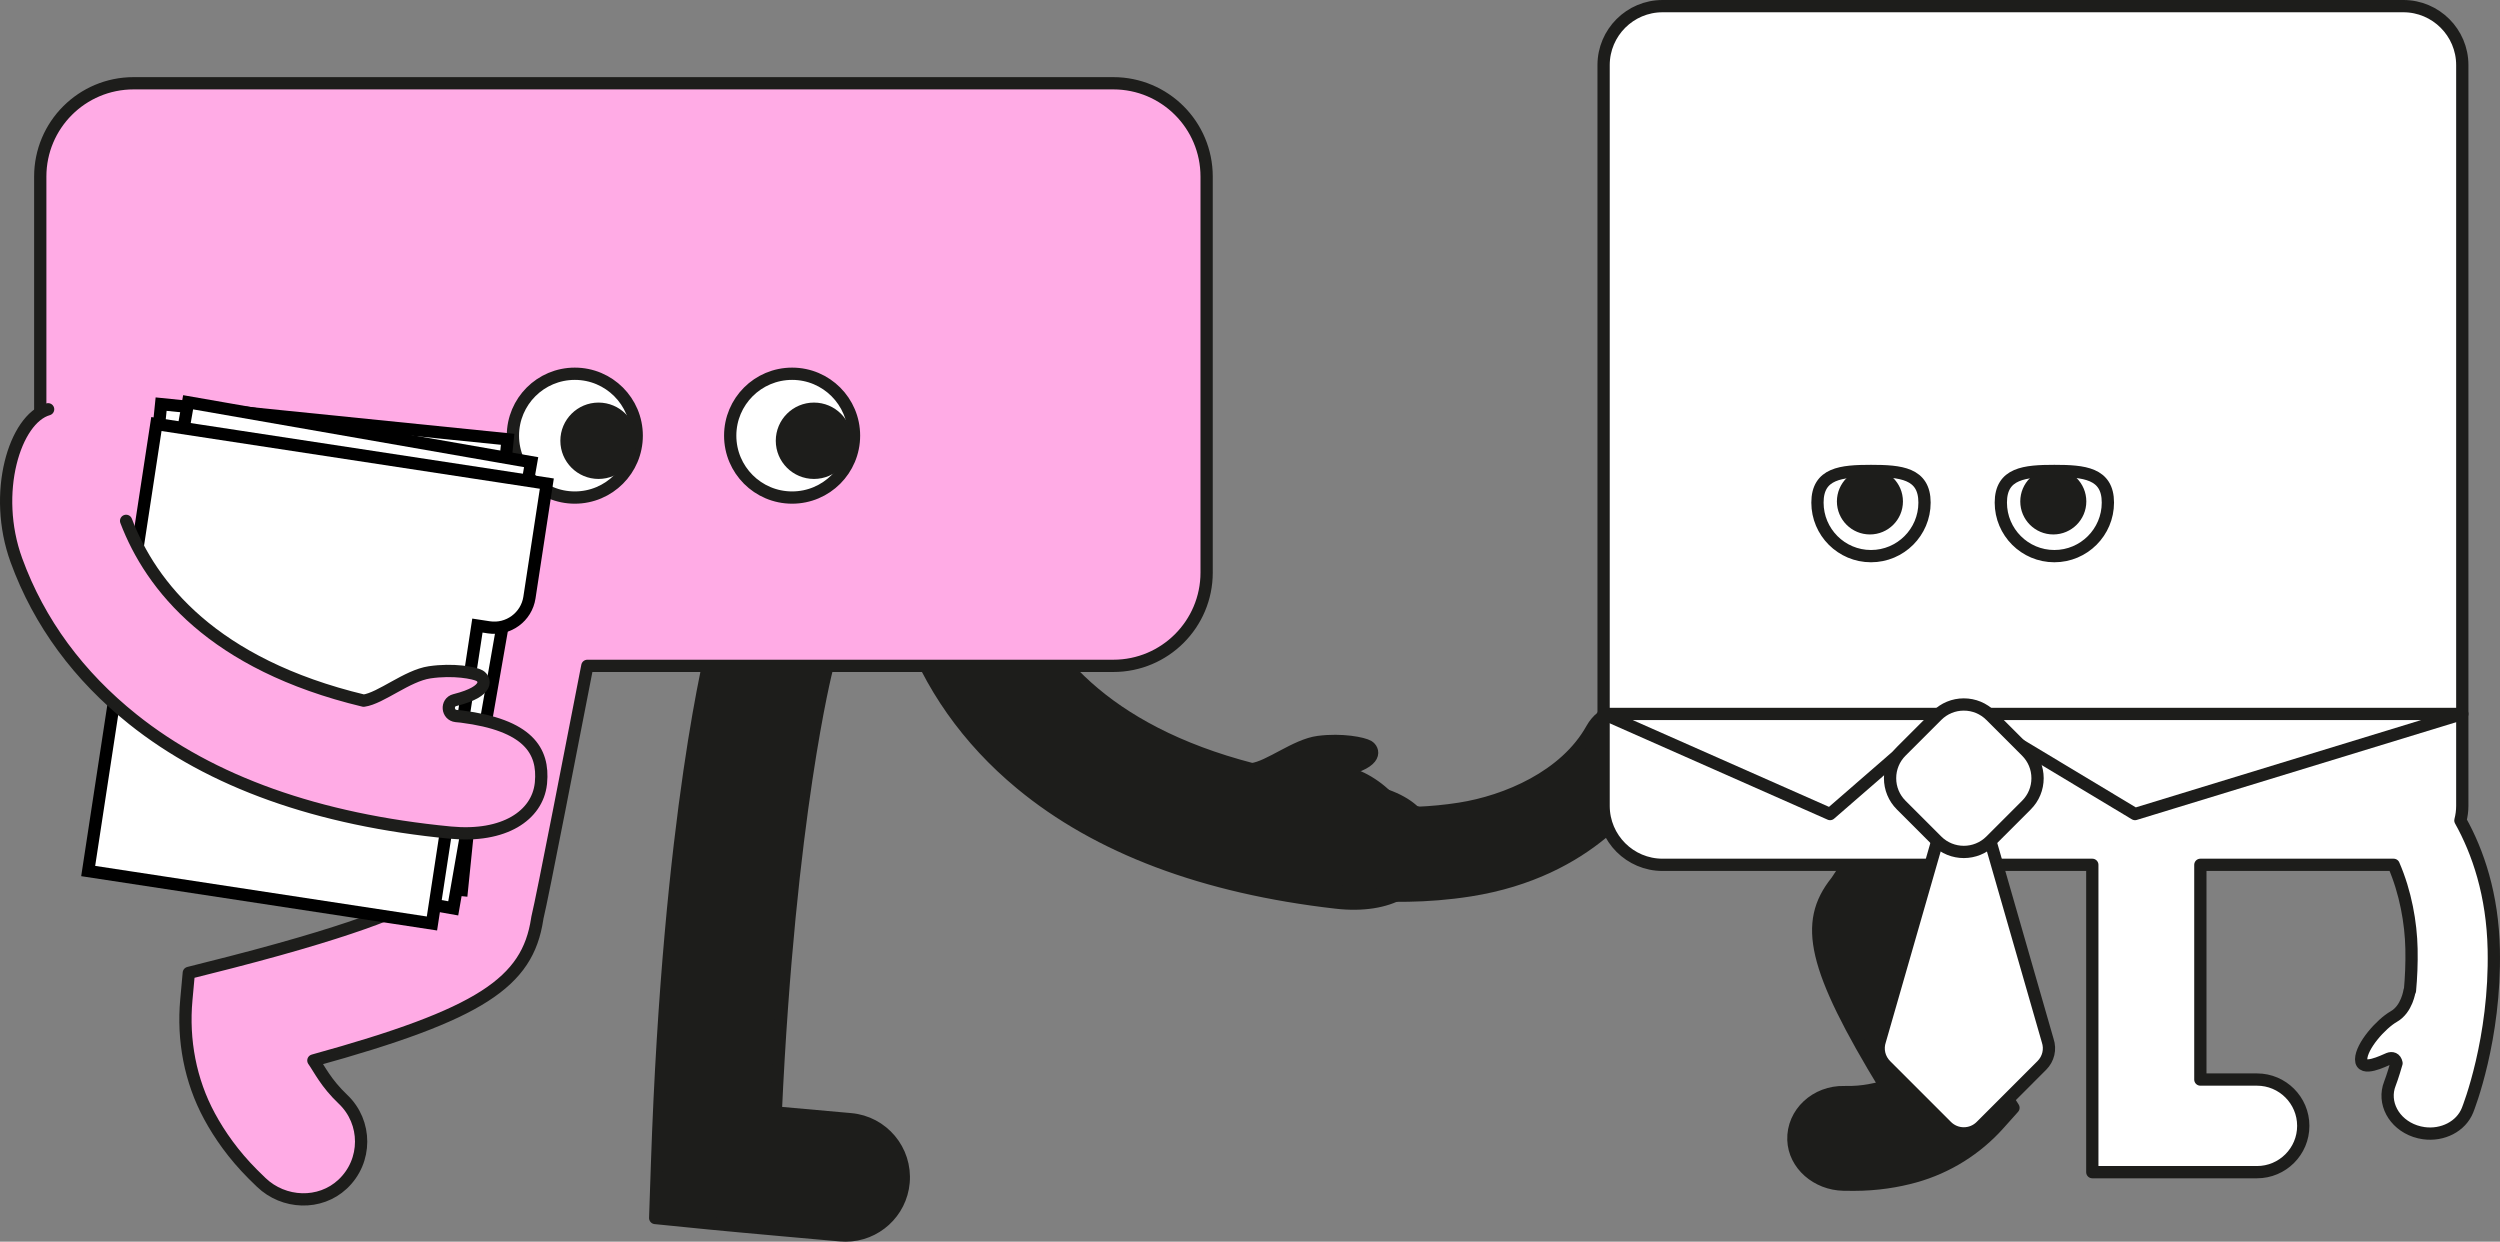 <?xml version="1.0" encoding="iso-8859-1"?>
<!-- Generator: Adobe Illustrator 25.4.0, SVG Export Plug-In . SVG Version: 6.00 Build 0)  -->
<svg version="1.1" id="Calque_1" xmlns="http://www.w3.org/2000/svg" xmlns:xlink="http://www.w3.org/1999/xlink" x="0px" y="0px"
	 width="407.5px" height="202.395px" viewBox="0 0 407.5 202.395" enable-background="new 0 0 407.5 202.395" xml:space="preserve">
<rect x="0" y="0" width="407.5" height="202.395" fill="#808080" stroke="none"/>
<g>
	
		<path fill="#1D1D1B" stroke="#1D1D1B" stroke-width="2" stroke-linecap="round" stroke-linejoin="round" stroke-miterlimit="10" d="
		M137.834,201.395c4.868,0,9.014-3.721,9.452-8.662c0.463-5.226-3.398-9.838-8.625-10.301c-0.103-0.009-6.382-0.566-12.215-1.094
		c2.241-48.662,8.274-72.112,8.338-72.357c1.333-5.069-1.69-10.266-6.757-11.606c-5.067-1.338-10.26,1.669-11.608,6.734
		c-0.3,1.128-7.376,28.29-9.32,85.534l-0.302,8.89l8.852,0.885c4.292,0.429,20.641,1.878,21.335,1.939
		C137.27,201.383,137.554,201.395,137.834,201.395z"/>
	
		<path fill="#1D1D1B" stroke="#1D1D1B" stroke-width="2" stroke-linecap="round" stroke-linejoin="round" stroke-miterlimit="10" d="
		M166.387,127.74c-8.668-7.184-14.898-16.016-18.516-26.25c-1.839-5.195,1.114-10.919,6.549-12.358
		c4.806-1.272,9.759,1.575,11.445,6.251c3.858,10.704,13.716,23.653,38.201,29.99c2.811-0.341,7.14-3.952,10.827-4.43
		c3.865-0.501,7.316,0.209,8.137,0.697c0.822,0.489,1.819,2.52-4.06,3.894c-0.02,0.005-0.041,0.01-0.061,0.014
		c-1.419,0.339-1.275,2.419,0.173,2.595c0.289,0.035,0.581,0.06,0.873,0.102c10.833,1.563,13.356,5.805,12.766,11.018
		c-0.007,0.061-0.015,0.121-0.023,0.181c-0.678,5.118-6.104,8.679-14.882,7.68C196.266,144.672,178.961,138.163,166.387,127.74z"/>
	
		<path fill="#FFABE5" stroke="#1D1D1B" stroke-width="2" stroke-linecap="round" stroke-linejoin="round" stroke-miterlimit="10" d="
		M181.475,13.573H21.767c-8.397,0-15.205,6.807-15.205,15.205V93.33c0,8.397,6.807,15.205,15.205,15.205H76.41
		c-2.496,12.803-6.663,34.113-7.281,36.579c-0.098,0.394-0.172,0.757-0.23,1.08c-1.902,1.314-8.626,4.814-31.297,10.662
		l-6.827,1.729l-0.401,4.393c-0.599,6.55,0.639,13.169,3.766,18.956c1.645,3.044,3.922,6.303,7.07,9.455
		c0.445,0.445,0.905,0.896,1.382,1.352c3.667,3.512,9.552,3.75,13.258,0.278c4.023-3.769,3.994-10.095,0.063-13.829
		c-2.813-2.671-3.834-4.918-4.833-6.33c27.289-7.529,34.906-12.734,36.476-23.026l0.036-0.231
		c0.838-3.378,5.913-29.635,8.145-41.067h85.738c8.397,0,15.205-6.807,15.205-15.205V28.777
		C196.68,20.38,189.872,13.573,181.475,13.573z"/>
	<g>
		<g>
			
				<circle fill="#FFFFFF" stroke="#1D1D1B" stroke-width="2" stroke-linecap="round" stroke-linejoin="round" stroke-miterlimit="10" cx="93.695" cy="71.012" r="10.09"/>
			<circle fill="#1D1D1B" cx="97.561" cy="71.844" r="6.224"/>
		</g>
		<g>
			
				<circle fill="#FFFFFF" stroke="#1D1D1B" stroke-width="2" stroke-linecap="round" stroke-linejoin="round" stroke-miterlimit="10" cx="129.114" cy="71.012" r="10.09"/>
			<circle fill="#1D1D1B" cx="132.676" cy="71.844" r="6.224"/>
		</g>
	</g>
	<g>
		
			<rect x="22.41" y="68.562" transform="matrix(-0.995 -0.101 0.101 -0.995 90.66 215.553)" fill="#FFFFFF" stroke="#000000" stroke-width="2" stroke-miterlimit="10" width="56.765" height="73.834"/>
		
			<rect x="23.921" y="69.876" transform="matrix(-0.985 -0.172 0.172 -0.985 85.421 221.002)" fill="#FFFFFF" stroke="#000000" stroke-width="2" stroke-miterlimit="10" width="56.765" height="73.834"/>
		<path fill="#FFFFFF" stroke="#000000" stroke-width="2" stroke-miterlimit="10" d="M25.491,69.117l63.642,9.711l-2.835,18.578
			c-0.481,3.155-3.44,5.331-6.596,4.849l-1.885-0.288l-7.409,48.56l-56.034-8.55L25.491,69.117z"/>
	</g>
	
		<path fill="#FFABE5" stroke="#1D1D1B" stroke-width="2" stroke-linecap="round" stroke-linejoin="round" stroke-miterlimit="10" d="
		M20.556,84.899c4.047,10.635,14.132,23.407,38.725,29.31c2.804-0.391,7.069-4.078,10.747-4.621
		c3.855-0.569,7.318,0.079,8.148,0.553c0.83,0.474,1.863,2.487-3.991,3.965c-0.02,0.005-0.041,0.01-0.061,0.015
		c-1.413,0.364-1.232,2.441,0.219,2.591c0.29,0.03,0.582,0.05,0.875,0.087c10.859,1.371,13.457,5.568,12.959,10.791
		c-0.006,0.061-0.012,0.121-0.019,0.182c-0.587,5.13-5.95,8.786-14.743,7.942c-21.59-2.072-39.007-8.275-51.765-18.474
		c-8.793-7.03-15.262-15.719-18.977-25.918c-4.005-10.995-0.239-23.076,5.17-24.61"/>
	<g>
		
			<path fill="#1D1D1B" stroke="#1D1D1B" stroke-width="2" stroke-linecap="round" stroke-linejoin="round" stroke-miterlimit="10" d="
			M300.48,193.096c-4.328-0.089-8.016-3.26-8.156-7.289c-0.151-4.373,3.682-7.907,8.302-7.794c3.306,0.081,5.276-0.606,6.729-0.837
			c-11.901-19.548-13.352-26.746-8.091-33.402l0.117-0.15c1.932-2.983,17.253-26.066,17.911-27.058
			c2.352-3.543,7.341-4.64,11.146-2.45c3.804,2.19,4.982,6.837,2.631,10.379c-0.162,0.245-16.259,24.497-17.858,26.979
			c-0.179,0.276-0.353,0.521-0.512,0.735c0.353,1.805,2.294,7.545,12.426,23.556l3.071,4.804l-2.407,2.69
			c-3.59,4.011-8.327,7.029-13.7,8.52c-2.827,0.784-6.164,1.334-9.962,1.334C301.592,193.113,301.043,193.107,300.48,193.096z
			 M312.135,152.926h0.008H312.135z"/>
		
			<path fill="#1D1D1B" stroke="#1D1D1B" stroke-width="2" stroke-linecap="round" stroke-linejoin="round" stroke-miterlimit="10" d="
			M267.692,116.701c2.792,1.974,3.634,6.123,1.881,9.264c-2.071,3.713-10.351,16.069-29.957,19.16
			c-14.374,2.266-26.016-0.579-26.504-0.701c-2.78-0.696-4.669-3.469-4.669-6.549c0-0.479,0.046-0.966,0.141-1.453
			c0.707-3.619,3.889-5.909,7.105-5.12c0.035,0.008,1.306,0.312,3.462,0.618c0.782-0.274,0.82-0.859,0.543-1.358
			c-0.394-0.71-2.839-4.173-0.71-4.439c2.129-0.266,6.15,2.397,7.648,4.35c1.498,1.953,4.494,1.953,4.494,1.953l0.019,0.065
			c2.153-0.094,4.443-0.302,6.815-0.676c7.556-1.191,17.172-5.231,21.503-12.996C261.216,115.675,264.9,114.727,267.692,116.701z"/>
		
			<path fill="#FFFFFF" stroke="#1D1D1B" stroke-width="2" stroke-linecap="round" stroke-linejoin="round" stroke-miterlimit="10" d="
			M406.485,154.803c-0.187-8.988-2.572-15.924-5.44-21.067c0.195-0.761,0.309-1.554,0.309-2.375V10.606
			c0-5.297-4.31-9.606-9.606-9.606H270.993c-5.297,0-9.606,4.31-9.606,9.606V131.36c0,5.297,4.31,9.606,9.606,9.606h70.053v50.097
			h26.838c4.169,0,7.548-3.379,7.548-7.548s-3.38-7.548-7.548-7.548h-9.226v-35h31.507c1.952,4.496,2.82,9.455,2.908,13.677
			c0.05,2.401-0.054,4.698-0.252,6.844l-0.067,0.01c0,0-0.405,2.969-2.543,4.189c-2.138,1.22-5.32,4.845-5.344,6.99
			c-0.024,2.146,3.737,0.192,4.494-0.103c0.532-0.207,1.106-0.091,1.272,0.721c-0.595,2.095-1.067,3.313-1.08,3.346
			c-1.216,3.08,0.622,6.542,4.113,7.732c0.47,0.16,0.946,0.271,1.421,0.336c3.052,0.417,6.055-1.08,7.12-3.741
			C402.394,180.502,406.787,169.351,406.485,154.803z"/>
		<g>
			<g>
				
					<path fill="#FFFFFF" stroke="#1D1D1B" stroke-width="2" stroke-linecap="round" stroke-linejoin="round" stroke-miterlimit="10" d="
					M313.697,81.925c0,4.819-3.906,8.725-8.725,8.725c-4.819,0-8.725-3.906-8.725-8.725c0-4.819,3.906-5.158,8.725-5.158
					C309.79,76.767,313.697,77.106,313.697,81.925z"/>
				<circle fill="#1D1D1B" cx="304.798" cy="81.733" r="5.383"/>
			</g>
			<g>
				
					<path fill="#FFFFFF" stroke="#1D1D1B" stroke-width="2" stroke-linecap="round" stroke-linejoin="round" stroke-miterlimit="10" d="
					M343.585,81.925c0,4.819-3.906,8.725-8.725,8.725s-8.725-3.906-8.725-8.725c0-4.819,3.906-5.158,8.725-5.158
					S343.585,77.106,343.585,81.925z"/>
				<circle fill="#1D1D1B" cx="334.687" cy="81.733" r="5.383"/>
			</g>
		</g>
		
			<polygon fill="#FFFFFF" stroke="#1D1D1B" stroke-width="2" stroke-linecap="round" stroke-linejoin="round" stroke-miterlimit="10" points="
			320.854,116.367 401.354,116.367 348.005,132.69 		"/>
		
			<polygon fill="#FFFFFF" stroke="#1D1D1B" stroke-width="2" stroke-linecap="round" stroke-linejoin="round" stroke-miterlimit="10" points="
			317.091,116.367 261.387,116.367 298.303,132.69 		"/>
		<g>
			
				<path fill="#FFFFFF" stroke="#1D1D1B" stroke-width="2" stroke-linecap="round" stroke-linejoin="round" stroke-miterlimit="10" d="
				M320.101,184.741c-1.059,0-2.055-0.413-2.804-1.162l-9.91-9.911c-1.077-1.076-1.441-2.641-0.95-4.083l9.904-34.443
				c0.563-1.654,2.036-2.709,3.76-2.709c1.725,0,3.198,1.054,3.754,2.687l9.918,34.487c0.485,1.42,0.121,2.985-0.957,4.061
				l-9.91,9.911C322.156,184.328,321.16,184.741,320.101,184.741z"/>
			
				<path fill="#FFFFFF" stroke="#1D1D1B" stroke-width="2" stroke-linecap="round" stroke-linejoin="round" stroke-miterlimit="10" d="
				M320.101,138.866c-1.587,0-3.175-0.604-4.383-1.812l-5.82-5.82c-1.171-1.17-1.816-2.727-1.816-4.384
				c0-1.655,0.645-3.213,1.816-4.384l5.82-5.819c1.171-1.171,2.727-1.816,4.383-1.816c1.656,0,3.213,0.645,4.384,1.816l5.82,5.819
				c1.171,1.171,1.816,2.728,1.816,4.384c0,1.656-0.645,3.213-1.816,4.384l-5.82,5.82
				C323.276,138.262,321.688,138.866,320.101,138.866z"/>
		</g>
	</g>
</g>
<g>
</g>
<g>
</g>
<g>
</g>
<g>
</g>
<g>
</g>
<g>
</g>
</svg>
